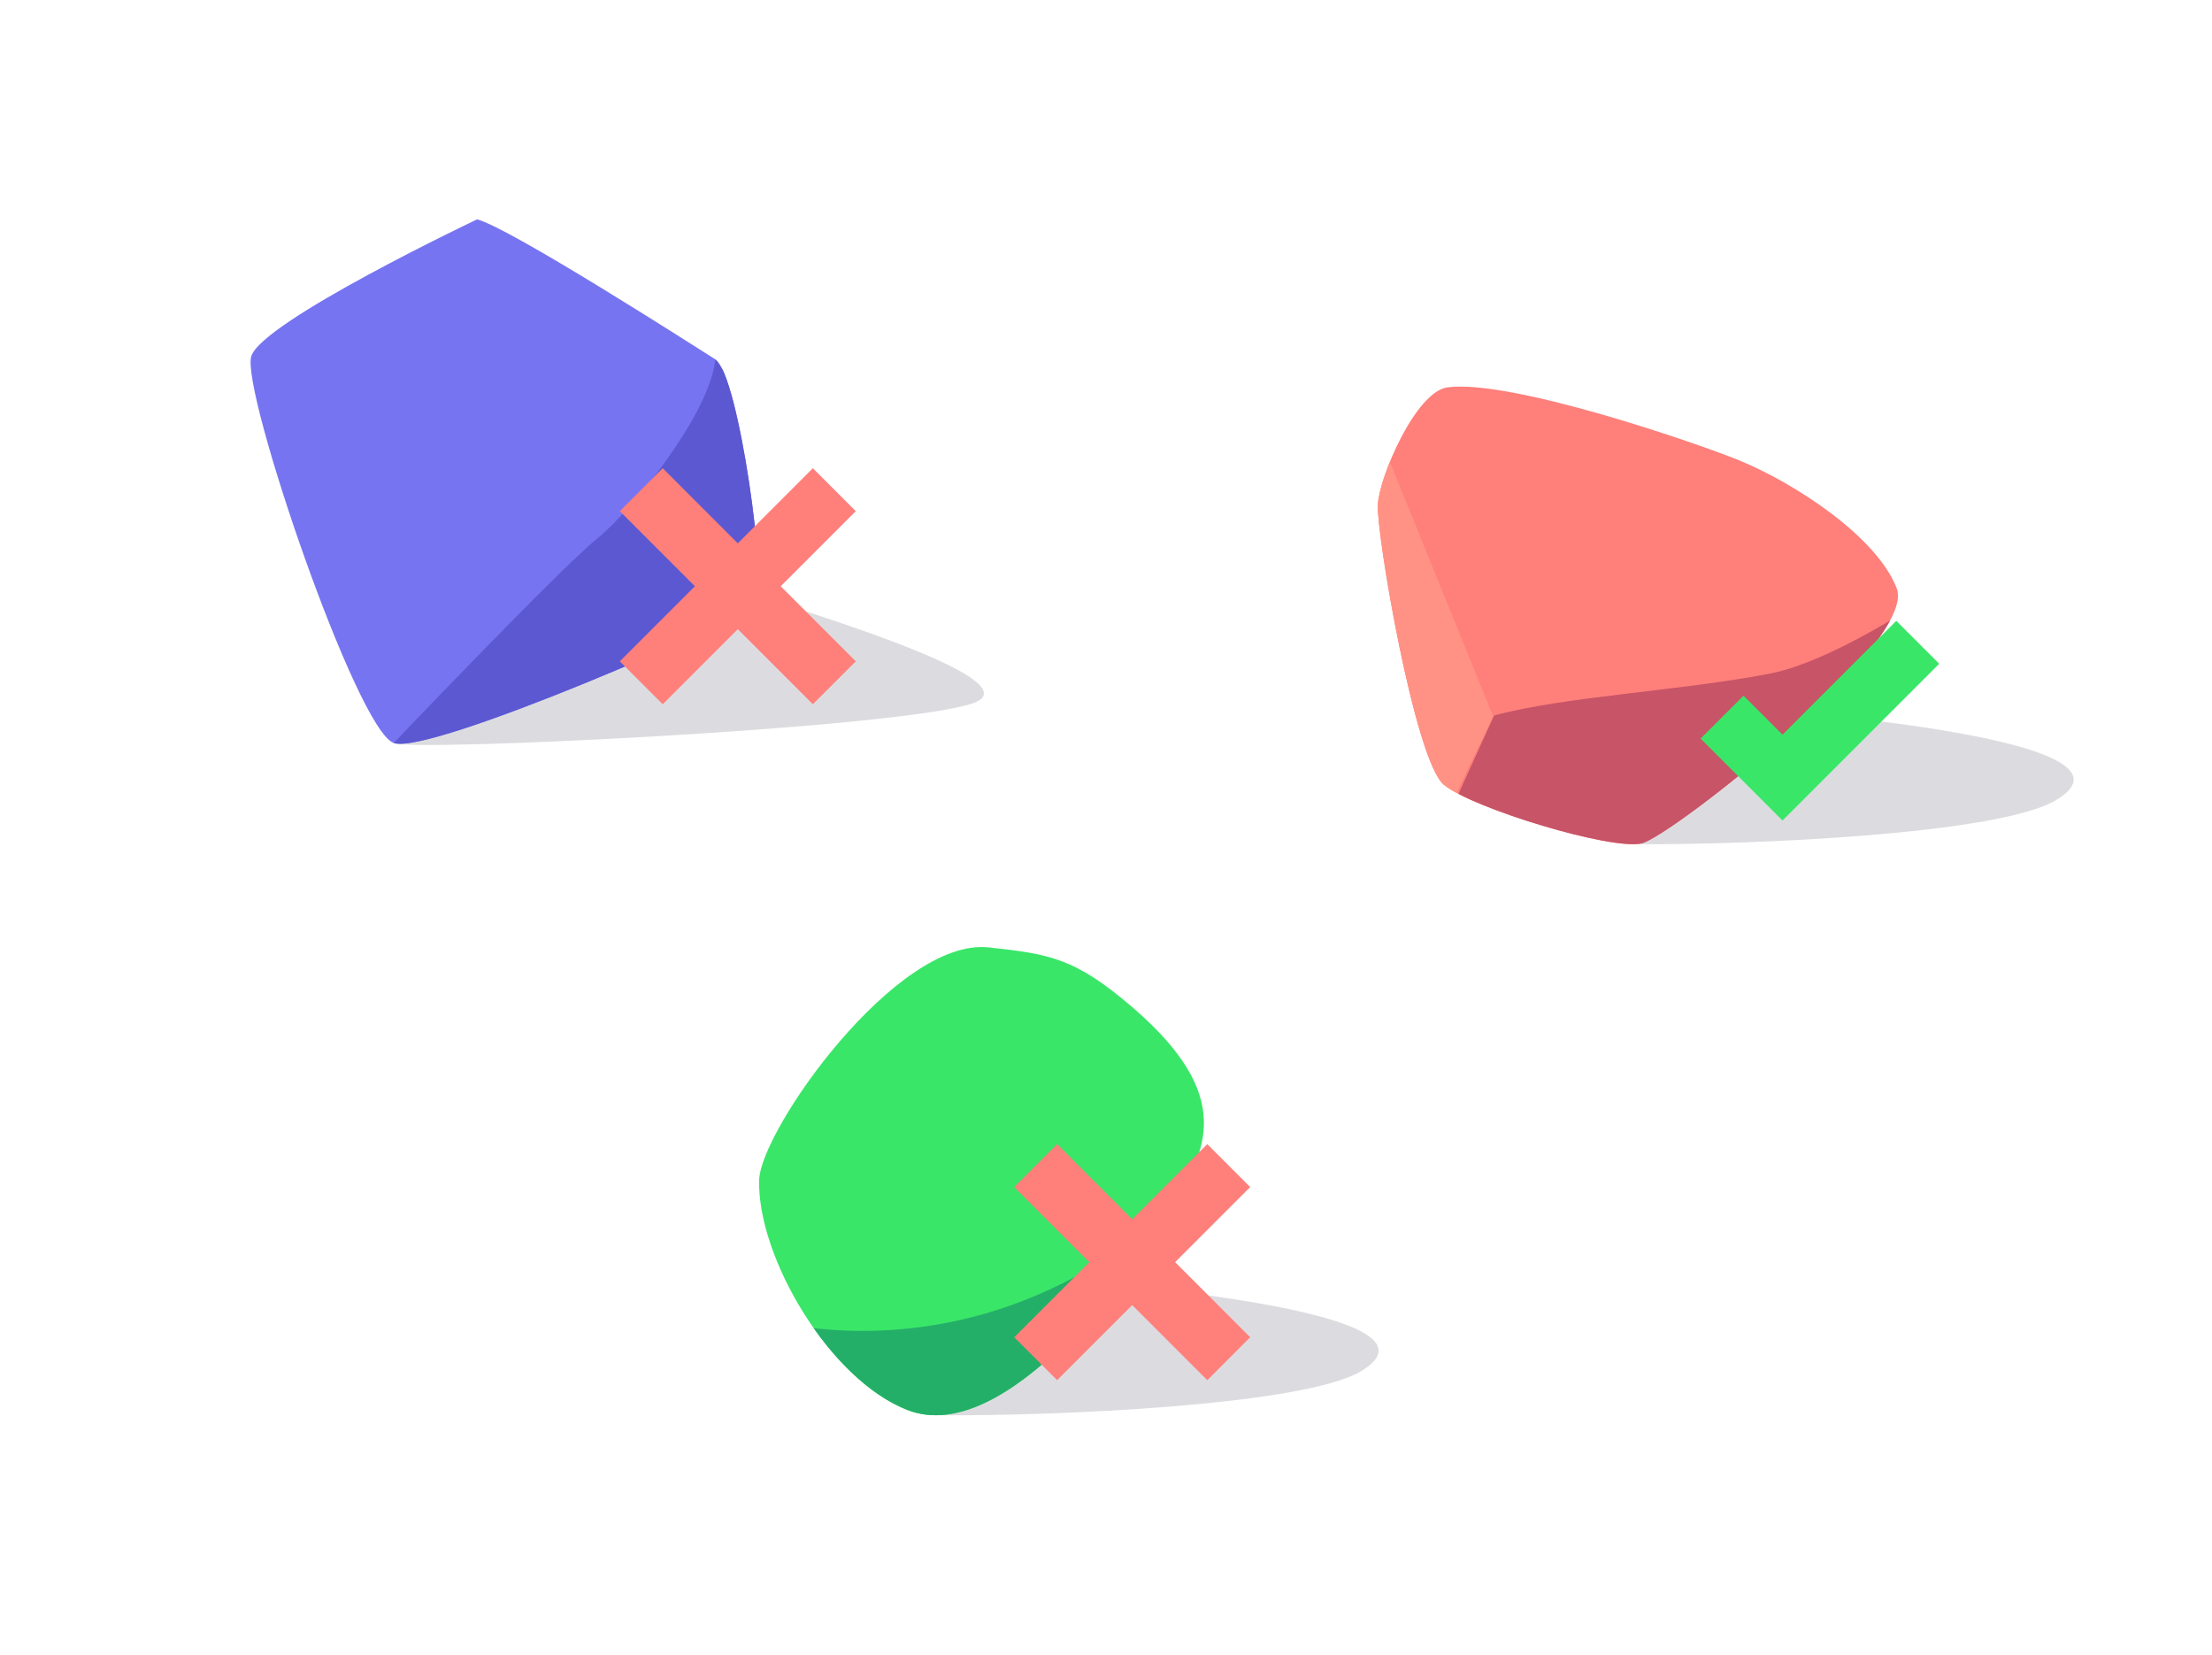 <?xml version="1.0" encoding="UTF-8"?><svg id="Layer_1" xmlns="http://www.w3.org/2000/svg" xmlns:xlink="http://www.w3.org/1999/xlink" viewBox="0 0 802 600"><defs><style>.cls-1{fill:#ff7f7a;}.cls-2{fill:#dcdce0;}.cls-3{fill:#3ae668;}.cls-4{fill:#ff9284;}.cls-5{clip-path:url(#clippath-1);}.cls-6{clip-path:url(#clippath-2);}.cls-7{fill:#5b58d1;}.cls-8{fill:#c75467;}.cls-9{fill:#24af69;}.cls-10{clip-path:url(#clippath);}.cls-11{fill:#7774f1;}</style><clipPath id="clippath"><path class="cls-11" d="M172.97,79.52s-78.15,37.07-81.88,49.66c-3.73,12.59,38.29,135.64,51.67,140.13,13.38,4.49,126.62-45.09,131.22-50.17s-6.09-83.51-14.62-88.89c-8.53-5.38-74.43-47.64-86.39-50.74Z"/></clipPath><clipPath id="clippath-1"><path class="cls-1" d="M524.86,140.39c-11.45,1.48-24.69,32.1-25.3,42.51-.6,10.4,13.45,93.03,24,101.61,10.55,8.58,60.78,23.81,71.67,21.19,10.9-2.63,100.04-72.72,92.46-92.44-7.15-18.61-36.44-37.75-56.42-46.1-14.03-5.87-83.12-29.79-106.41-26.77Z"/></clipPath><clipPath id="clippath-2"><path class="cls-3" d="M410.44,364.99c37.99,32.57,26.61,52.41,14.51,72.63-12.1,20.22-60.11,87.44-95.93,73.48-28.38-11.06-54.35-55.4-53.79-83.23.36-18.02,49.73-88.04,83.2-84.46,22.41,2.39,31.45,3.96,52.01,21.58Z"/></clipPath></defs><path class="cls-2" d="M352.5,255c-27.66,9.22-206.48,17.61-209.74,14.31s-31.74-46.68,0-47.99,69.96-.22,81.74-.32c8.26-.07,39.14-9.22,72,2,13.98,4.77,77,25,56,32Z"/><path class="cls-2" d="M745.5,290c-20.8,12.48-111.11,16.31-153,16-8.46-.06-45.25-14.79-46-15-25-7-42.48-33.37-10.74-34.68s69.96-.22,81.74-.32,167.28,10.43,128,34Z"/><path class="cls-2" d="M493.5,497c-20.8,12.48-111.11,16.31-153,16-8.46-.06-74.74-54.68-43-56s56.22,6.09,68,6,167.28,10.43,128,34Z"/><path class="cls-11" d="M172.97,79.52s-78.15,37.07-81.88,49.66c-3.73,12.59,38.29,135.64,51.67,140.13,13.38,4.49,126.62-45.09,131.22-50.17s-6.09-83.51-14.62-88.89c-8.53-5.38-74.43-47.64-86.39-50.74Z"/><g class="cls-10"><path class="cls-7" d="M259.36,130.25c-2.09,20.01-30.17,54.78-43.18,65.27-13.01,10.49-73.42,73.78-73.42,73.78l79.85,17.84,101.56-64.26-64.81-92.64"/></g><path class="cls-1" d="M524.86,140.39c-11.45,1.48-24.69,32.1-25.3,42.51-.6,10.4,13.45,93.03,24,101.61,10.55,8.58,60.78,23.81,71.67,21.19,10.9-2.63,100.04-72.72,92.46-92.44-7.15-18.61-36.44-37.75-56.42-46.1-14.03-5.87-83.12-29.79-106.41-26.77Z"/><g class="cls-5"><path class="cls-8" d="M541.72,259.35c25.73-6.97,67.62-8.9,100.04-15.19,32.43-6.3,92.55-50.82,108.76-67.42,16.2-16.61,25.23,7,25.23,7l3.55,100.84-60.3,27.78-199.04-5.21,21.76-47.79"/><polygon class="cls-4" points="476.73 100.42 431.37 140.53 509.97 325.24 541.38 259.65 476.73 100.42"/></g><path class="cls-3" d="M410.44,364.99c37.99,32.57,26.61,52.41,14.51,72.63-12.1,20.22-60.11,87.44-95.93,73.48-28.38-11.06-54.35-55.4-53.79-83.23.36-18.02,49.73-88.04,83.2-84.46,22.41,2.39,31.45,3.96,52.01,21.58Z"/><g class="cls-6"><path class="cls-9" d="M275.23,477.56s43.85,14.4,96.55-6.39c52.7-20.79,76.83-60.87,76.83-60.87l-12.11,65.12-11.37,87.51-132.31-4.27-17.59-81.11Z"/></g><polygon class="cls-1" points="437.72 414.72 410.5 441.94 383.28 414.72 367.72 430.28 394.94 457.5 367.72 484.72 383.28 500.28 410.5 473.06 437.72 500.28 453.28 484.72 426.06 457.5 453.28 430.28 437.72 414.72"/><polygon class="cls-1" points="294.72 169.72 267.5 196.94 240.28 169.72 224.72 185.28 251.94 212.5 224.72 239.72 240.28 255.28 267.5 228.06 294.72 255.28 310.28 239.72 283.06 212.5 310.28 185.28 294.72 169.72"/><polygon class="cls-3" points="687.54 225.04 646.28 266.3 632.14 252.16 616.58 267.72 646.28 297.42 703.1 240.6 687.54 225.04"/></svg>